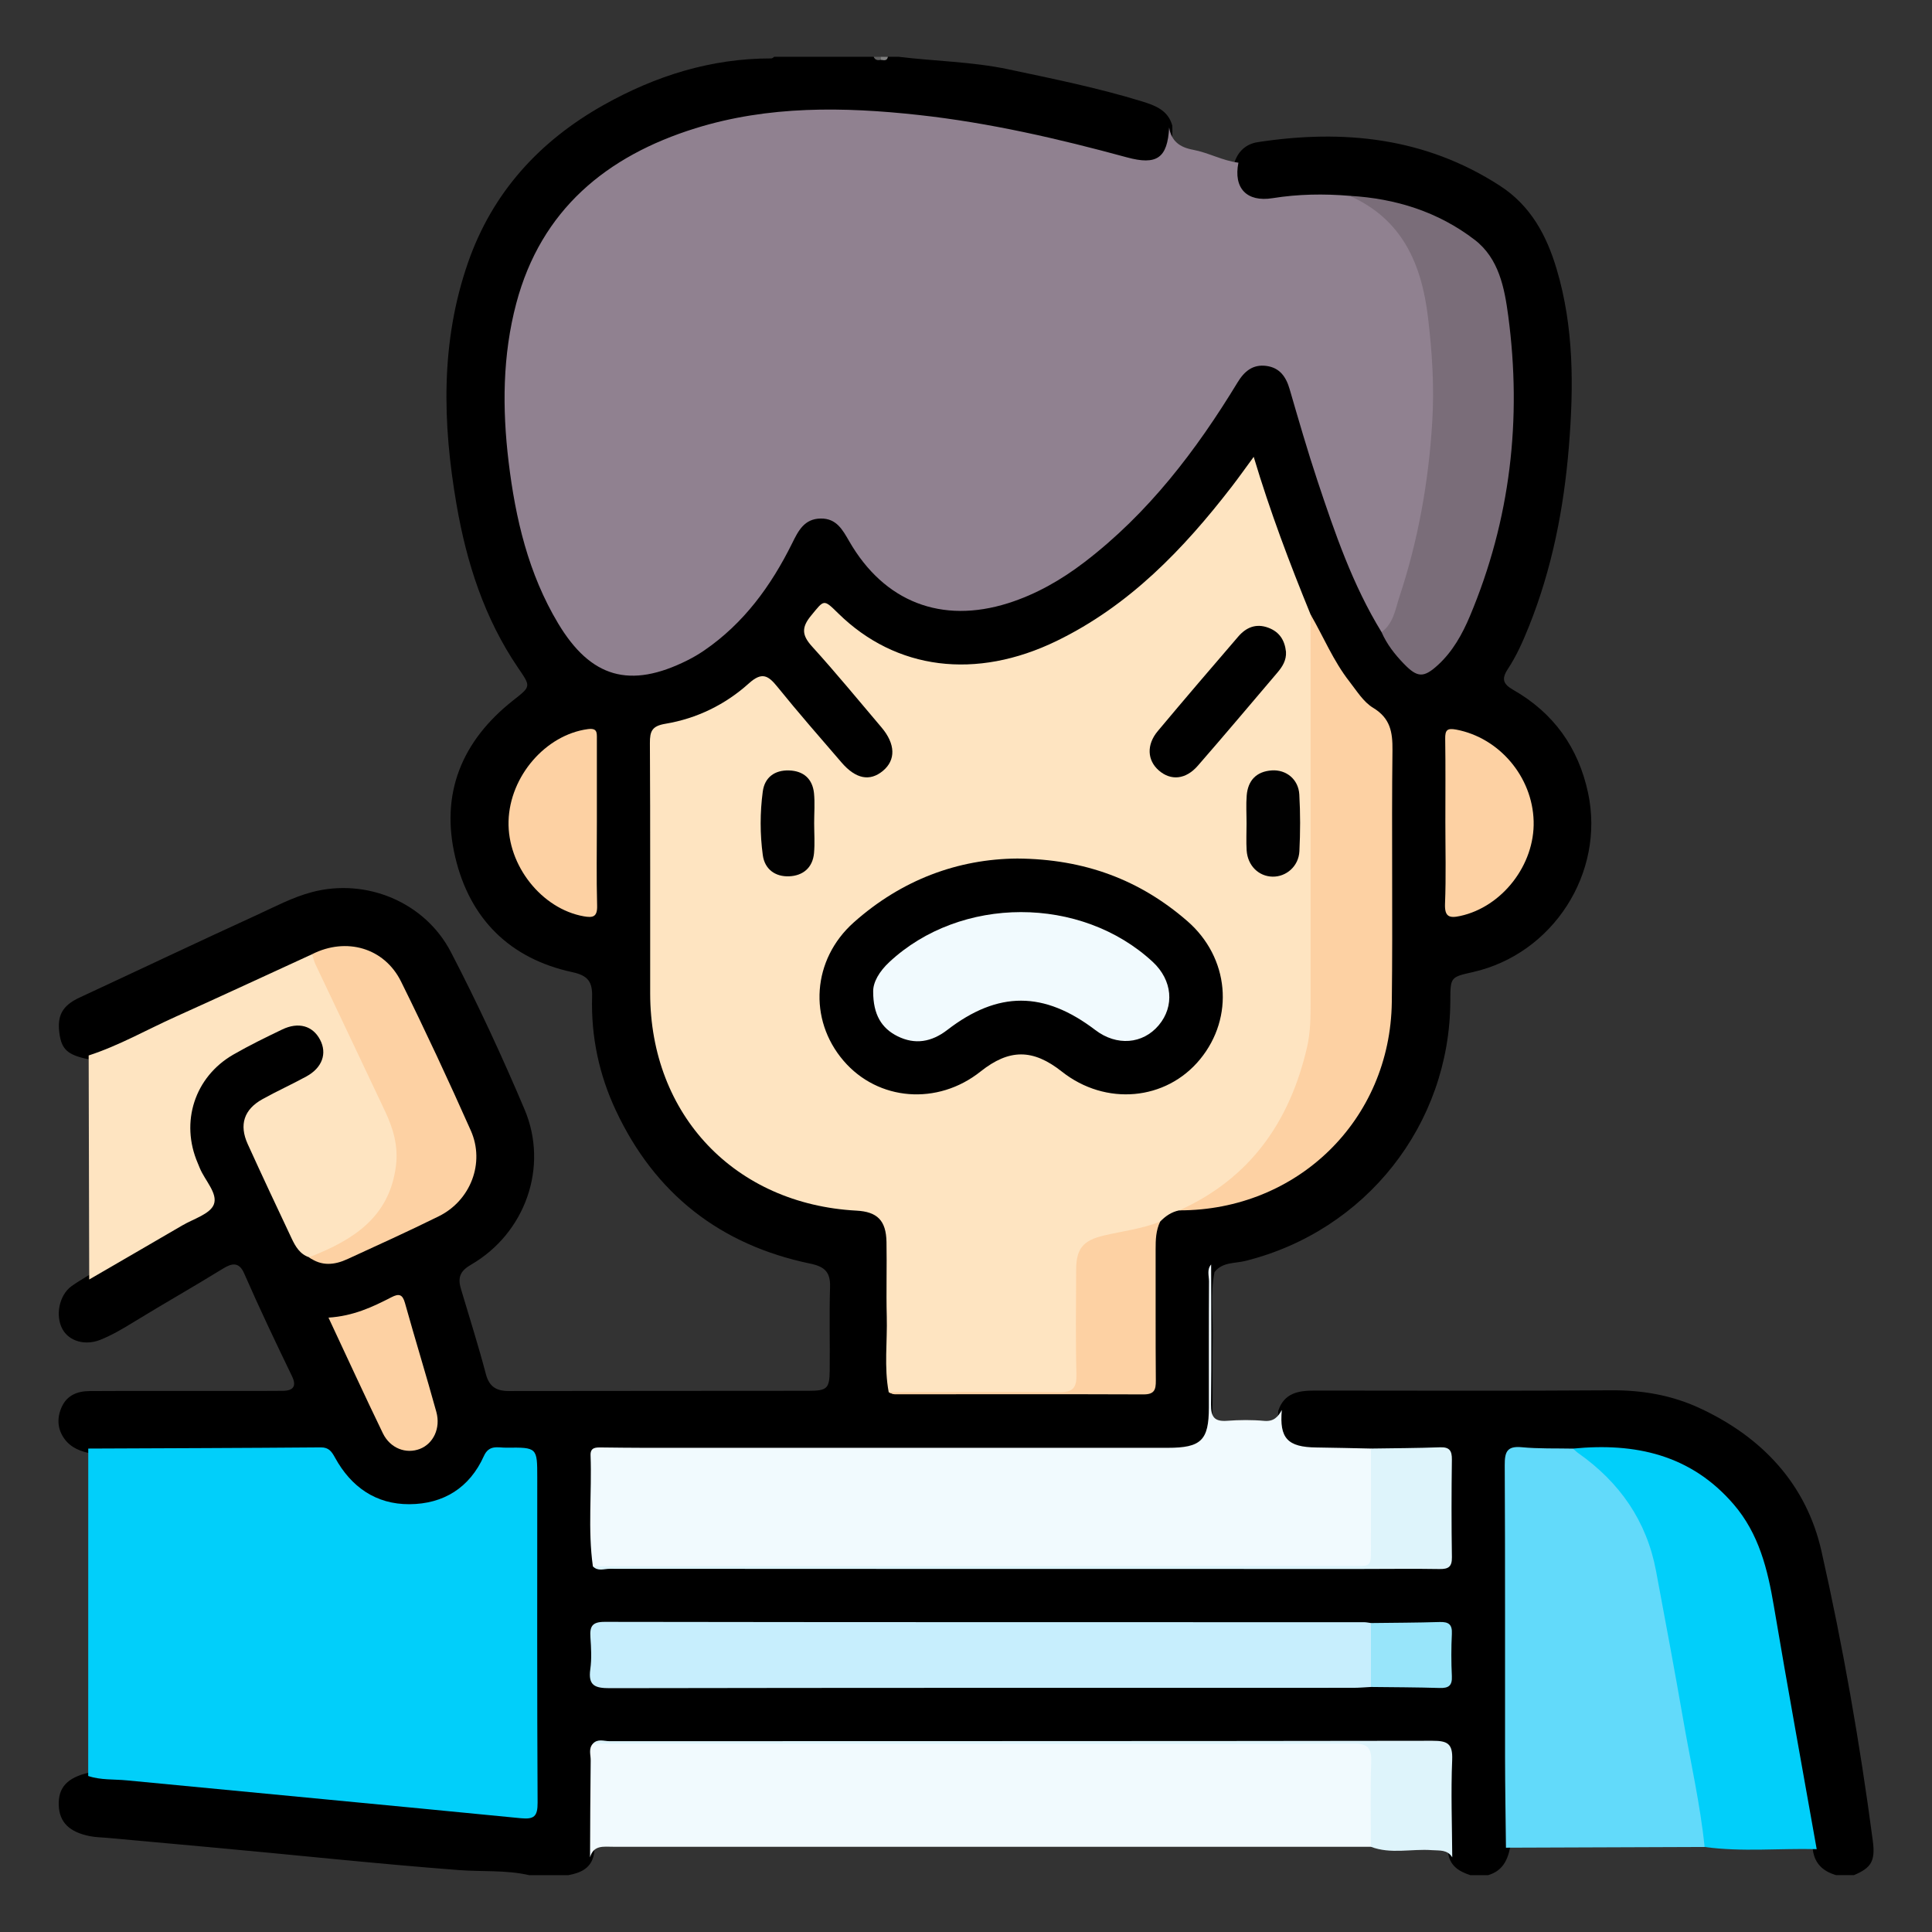 <?xml version="1.0" encoding="utf-8"?>
<!-- Generator: Adobe Illustrator 16.0.0, SVG Export Plug-In . SVG Version: 6.00 Build 0)  -->
<!DOCTYPE svg PUBLIC "-//W3C//DTD SVG 1.1//EN" "http://www.w3.org/Graphics/SVG/1.1/DTD/svg11.dtd">
<svg version="1.1" id="Layer_1" xmlns="http://www.w3.org/2000/svg" xmlns:xlink="http://www.w3.org/1999/xlink" x="0px" y="0px"
	 width="85px" height="85px" viewBox="0 0 85 85" enable-background="new 0 0 85 85" xml:space="preserve">
<rect x="0" y="0" width="85" height="85" fill="#333333" stroke="none"/>
<g>
	<path d="M25.002,82.5c-0.573,0-1.146,0-1.719,0c-1.019-0.235-2.062-0.146-3.093-0.224c-3.709-0.283-7.407-0.686-11.111-1.021
		c-1.451-0.132-2.901-0.264-4.352-0.396c-0.259-0.023-0.52-0.025-0.777-0.076c-0.9-0.18-1.337-0.611-1.365-1.354
		c-0.03-0.786,0.371-1.22,1.329-1.442c4.565,0.35,9.119,0.833,13.679,1.252c1.658,0.152,3.318,0.293,4.973,0.48
		c0.589,0.067,0.798-0.166,0.797-0.734c-0.005-4.714,0.001-9.428-0.01-14.141c0-0.296,0.076-0.693-0.33-0.786
		c-0.505-0.114-1.036-0.189-1.48,0.21c-0.117,0.104-0.196,0.241-0.29,0.367c-1.697,2.273-4.456,2.426-6.247,0.246
		c-0.595-0.726-1.209-0.913-2.07-0.909C9.969,63.985,7,64.032,4.033,63.951c-0.473-0.084-0.912-0.25-1.202-0.653
		c-0.315-0.438-0.331-0.934-0.11-1.409c0.232-0.501,0.682-0.685,1.217-0.688c2.211-0.014,4.422-0.001,6.633-0.006
		c0.624-0.001,1.249,0.004,1.873-0.004c0.474-0.005,0.61-0.217,0.402-0.646c-0.725-1.498-1.439-3.001-2.106-4.525
		c-0.229-0.524-0.555-0.438-0.938-0.201c-1.306,0.807-2.644,1.56-3.95,2.364c-0.466,0.286-0.938,0.564-1.446,0.766
		c-0.667,0.263-1.362,0.057-1.652-0.462c-0.333-0.596-0.154-1.497,0.384-1.895c0.209-0.154,0.437-0.282,0.656-0.422
		c1.626-0.926,3.211-1.923,4.845-2.836c0.545-0.305,0.552-0.626,0.304-1.139c-0.464-0.957-0.9-1.923-0.727-3.056
		c0.146-0.946,0.543-1.735,1.236-2.368c0.898-0.821,2.008-1.296,3.121-1.727c0.722-0.278,1.372,0.063,1.683,0.731
		c0.292,0.626,0.103,1.216-0.557,1.676c-0.579,0.404-1.239,0.658-1.855,0.993c-0.87,0.473-1.111,1.052-0.708,1.934
		c0.616,1.347,1.224,2.698,1.891,4.021c0.156,0.31,0.394,0.546,0.668,0.749c0.453,0.31,0.93,0.293,1.412,0.09
		c1.437-0.607,2.852-1.265,4.229-1.992c1.299-0.685,1.744-2.158,1.13-3.567c-0.674-1.548-1.413-3.066-2.128-4.596
		c-0.198-0.424-0.41-0.84-0.591-1.271c-0.743-1.773-2.182-2.367-3.982-1.654c-1.945,0.854-3.855,1.784-5.783,2.676
		c-1.081,0.5-2.18,0.965-3.233,1.525c-0.277,0.147-0.572,0.246-0.893,0.237c-0.891-0.19-1.15-0.431-1.244-1.151
		c-0.098-0.75,0.117-1.198,0.887-1.556c2.597-1.205,5.182-2.436,7.785-3.626c0.803-0.367,1.584-0.788,2.449-1.016
		c2.386-0.626,4.965,0.445,6.104,2.638c1.176,2.264,2.25,4.581,3.243,6.929c1.07,2.529,0.029,5.443-2.353,6.825
		c-0.469,0.272-0.602,0.547-0.447,1.068c0.37,1.248,0.766,2.488,1.097,3.747c0.146,0.553,0.458,0.746,1.009,0.745
		c4.399-0.01,8.799-0.002,13.199-0.01c0.81-0.001,0.91-0.106,0.919-0.896c0.013-1.224-0.023-2.448,0.015-3.671
		c0.021-0.651-0.237-0.897-0.866-1.027c-3.96-0.822-6.833-3.063-8.555-6.733c-0.741-1.577-1.097-3.255-1.048-4.999
		c0.018-0.655-0.168-0.941-0.865-1.091c-2.759-0.595-4.512-2.345-5.156-5.059c-0.666-2.804,0.291-5.119,2.543-6.895
		c0.797-0.629,0.792-0.599,0.216-1.445c-1.478-2.173-2.261-4.617-2.703-7.18c-0.618-3.582-0.708-7.149,0.506-10.64
		c1.075-3.091,3.152-5.355,5.976-6.939c2.28-1.279,4.718-2.047,7.363-2.044c0.048,0,0.093-0.037,0.133-0.072
		c1.458,0,2.917,0,4.375,0c0.086,0.097,0.203,0.077,0.313,0.081c0.11-0.004,0.226,0.016,0.312-0.081c0.156,0,0.312,0,0.469,0
		c1.61,0.197,3.238,0.214,4.834,0.552c1.976,0.419,3.954,0.819,5.887,1.414c0.579,0.179,1.141,0.389,1.323,1.063
		c0.077,1.415-0.542,1.954-1.972,1.604C47.305,6.57,45.02,5.944,42.675,5.58c-3.329-0.518-6.667-0.814-10.015-0.205
		c-2.226,0.405-4.32,1.126-6.13,2.563c-2.33,1.85-3.617,4.245-3.942,7.186c-0.408,3.688,0.025,7.264,1.386,10.72
		c0.346,0.879,0.839,1.677,1.433,2.407c0.851,1.048,1.939,1.418,3.271,1.124c1.891-0.419,3.223-1.632,4.402-3.057
		c0.582-0.703,1.082-1.466,1.479-2.293c0.135-0.281,0.28-0.559,0.481-0.802c0.677-0.818,1.595-0.798,2.231,0.055
		c0.265,0.354,0.453,0.76,0.713,1.118c1.492,2.057,3.823,2.783,6.391,1.91c2.436-0.828,4.327-2.456,6.02-4.328
		c1.398-1.547,2.656-3.206,3.723-5.004c0.146-0.246,0.311-0.482,0.526-0.676c0.688-0.618,1.579-0.494,2.059,0.299
		c0.271,0.45,0.387,0.964,0.532,1.464c0.887,3.052,1.846,6.077,3.289,8.925c0.129,0.256,0.258,0.512,0.417,0.75
		c0.275,0.409,0.524,0.838,0.874,1.193c0.583,0.595,0.918,0.599,1.491-0.022c0.664-0.72,1.079-1.599,1.424-2.493
		c1.548-4.011,1.921-8.155,1.441-12.415c-0.289-2.573-1.776-4-4.143-4.666c-0.896-0.252-1.793-0.548-2.747-0.512
		c-1.118,0.026-2.234-0.021-3.353,0.112c-1.181,0.141-1.825-0.593-1.633-1.736c0.154-0.527,0.519-0.863,1.042-0.943
		c3.768-0.576,7.368-0.209,10.654,1.919c1.352,0.874,2.052,2.179,2.493,3.66c0.766,2.565,0.754,5.189,0.54,7.82
		c-0.221,2.712-0.739,5.361-1.754,7.899c-0.262,0.653-0.547,1.301-0.934,1.887c-0.288,0.438-0.201,0.661,0.241,0.913
		c1.771,1.012,2.864,2.534,3.291,4.53c0.753,3.521-1.543,7.091-5.068,7.886c-0.989,0.222-0.989,0.222-0.992,1.271
		c-0.021,5.441-3.721,10.119-9.021,11.438c-0.462,0.115-1.009,0.041-1.354,0.491c-0.19,0.957-0.058,1.92-0.079,2.878
		c-0.026,1.144,0.008,2.288-0.013,3.433c-0.019,1.062-0.488,1.567-1.54,1.689c-0.388,0.045-0.779,0.029-1.169,0.029
		c-7.645,0.001-15.29,0-22.935,0.001c-0.312,0-0.624-0.004-0.936,0.021c-0.337,0.026-0.537,0.196-0.545,0.536
		c-0.032,1.273-0.077,2.546,0.027,3.818c0.009,0.104,0.069,0.194,0.145,0.269c0.259,0.243,0.582,0.197,0.891,0.197
		c10.911,0.002,21.821,0.005,32.732-0.005c0.91-0.001,1.822-0.032,2.732-0.021c0.608,0.008,0.92-0.218,0.914-0.862
		c-0.01-1.067,0-2.136-0.004-3.203c-0.001-0.524-0.241-0.745-0.762-0.748c-0.833-0.005-1.666,0.03-2.498-0.021
		c-0.857,0.013-1.717,0.045-2.571-0.015c-1.226-0.085-1.68-0.646-1.586-1.889c0.264-0.804,0.912-0.897,1.628-0.896
		c4.343,0.001,8.687,0.02,13.029-0.011c1.354-0.009,2.644,0.212,3.865,0.775c2.758,1.271,4.71,3.344,5.378,6.298
		c0.95,4.206,1.693,8.462,2.259,12.742c0.119,0.897-0.066,1.194-0.83,1.516c-0.261,0-0.521,0-0.781,0
		c-0.565-0.162-0.944-0.498-1.026-1.108c-0.717-3.725-1.368-7.462-2.015-11.199c-0.469-2.707-1.79-4.728-4.371-5.825
		c-1.396-0.594-2.864-0.371-4.313-0.377c-0.624,0.018-1.248,0.002-1.871,0.017c-0.443,0.011-0.669,0.214-0.676,0.666
		c-0.005,0.286-0.01,0.571-0.01,0.857c-0.016,5.171,0.029,10.341-0.021,15.512c-0.099,0.649-0.28,1.244-1.01,1.458
		c-0.261,0-0.521,0-0.781,0c-0.508-0.163-0.918-0.42-0.983-1.015c-0.101-1.169-0.028-2.34-0.049-3.51
		c-0.02-1.069-0.091-1.146-1.161-1.159c-4.37-0.054-8.74-0.03-13.11-0.032c-7.311-0.003-14.621-0.002-21.931,0.003
		c-0.357,0-0.734-0.082-1.053,0.164c-0.279,0.271-0.216,0.623-0.223,0.953c-0.026,1.218,0.043,2.438-0.046,3.654
		C26.024,82.193,25.556,82.398,25.002,82.5z"/>
	<path fill-rule="evenodd" clip-rule="evenodd" fill="#5E5E5E" d="M38.76,2.633c-0.136,0.025-0.258,0.02-0.321-0.133
		c0.104,0,0.208,0,0.312,0c0.048,0.026,0.066,0.055,0.052,0.086C38.79,2.617,38.775,2.633,38.76,2.633z"/>
	<path fill-rule="evenodd" clip-rule="evenodd" fill="#7F7F7F" d="M38.76,2.633c-0.005-0.044-0.008-0.088-0.008-0.133
		c0.104,0,0.208,0,0.312,0C39.027,2.691,38.889,2.651,38.76,2.633z"/>
	<path fill-rule="evenodd" clip-rule="evenodd" fill="#908190" d="M51.438,5.61c0.097,0.599,0.461,0.869,1.05,0.979
		c0.68,0.126,1.301,0.483,1.997,0.568c-0.223,1.117,0.36,1.744,1.501,1.562c1.13-0.181,2.258-0.198,3.392-0.103
		c1.413,0.311,2.314,1.224,2.889,2.495c0.573,1.269,0.812,2.614,0.932,3.998c0.306,3.54-0.184,6.984-1.14,10.382
		c-0.169,0.602-0.383,1.188-0.64,1.756c-0.123,0.272-0.217,0.61-0.636,0.564c-1.275-2.076-2.056-4.364-2.819-6.656
		c-0.442-1.331-0.831-2.68-1.223-4.027c-0.158-0.547-0.434-0.95-1.027-1.029c-0.595-0.079-0.97,0.238-1.265,0.724
		c-1.824,3-3.928,5.763-6.744,7.915c-1.02,0.779-2.124,1.411-3.352,1.8c-2.929,0.924-5.45-0.054-6.987-2.718
		c-0.295-0.511-0.563-1.015-1.255-1.007c-0.732,0.008-0.992,0.549-1.265,1.1c-0.926,1.867-2.125,3.516-3.872,4.71
		c-0.235,0.16-0.484,0.306-0.739,0.433c-2.518,1.257-4.243,0.77-5.681-1.632c-1.309-2.187-1.876-4.611-2.177-7.104
		c-0.282-2.341-0.27-4.689,0.338-6.978c1.092-4.108,3.965-6.479,7.881-7.698c3.214-1,6.516-0.948,9.823-0.585
		c3.108,0.342,6.144,1.042,9.157,1.863C50.901,7.283,51.363,6.952,51.438,5.61z"/>
	<path fill-rule="evenodd" clip-rule="evenodd" fill="#FEE4C1" d="M39.1,61.251c-0.21-1.106-0.056-2.223-0.086-3.334
		c-0.029-1.093,0.009-2.187-0.012-3.279c-0.018-0.943-0.406-1.326-1.32-1.375c-5.349-0.288-9.071-4.205-9.077-9.556
		c-0.004-3.671,0.009-7.341-0.012-11.01c-0.003-0.528,0.091-0.755,0.682-0.854c1.38-0.23,2.634-0.842,3.671-1.776
		c0.572-0.515,0.846-0.358,1.254,0.147c0.915,1.133,1.875,2.23,2.826,3.334c0.624,0.725,1.243,0.843,1.816,0.369
		c0.577-0.478,0.558-1.187-0.061-1.916c-1.01-1.19-2-2.398-3.05-3.554c-0.447-0.491-0.482-0.834-0.049-1.359
		c0.585-0.71,0.54-0.747,1.201-0.099c2.535,2.487,6.054,2.934,9.601,1.212c3.198-1.553,5.581-4.035,7.713-6.798
		c0.301-0.39,0.585-0.792,0.961-1.304c0.725,2.423,1.584,4.689,2.502,6.934c0.174,0.602,0.235,1.213,0.233,1.84
		c-0.007,5.173,0.039,10.346-0.019,15.518c-0.04,3.484-1.606,6.226-4.415,8.269c-0.473,0.344-0.987,0.564-1.577,0.591
		c-0.337,0.067-0.606,0.251-0.841,0.495c-0.47,0.536-1.135,0.592-1.771,0.708c-1.451,0.264-1.679,0.531-1.686,2.016
		c-0.006,1.326,0.021,2.654-0.013,3.98c-0.021,0.809-0.109,0.875-0.919,0.875c-2.289,0.002-4.579,0.003-6.868-0.002
		C39.557,61.322,39.317,61.385,39.1,61.251z"/>
	<path fill-rule="evenodd" clip-rule="evenodd" fill="#01CFFA" d="M3.881,78.136c0.001-4.802,0.001-9.604,0.002-14.405
		c3.409-0.015,6.819-0.024,10.229-0.052c0.358-0.003,0.481,0.185,0.63,0.456c0.706,1.284,1.795,2.051,3.27,2.044
		c1.499-0.008,2.649-0.721,3.276-2.118c0.23-0.515,0.627-0.365,0.986-0.369c1.363-0.017,1.363-0.008,1.363,1.323
		c0,4.765-0.011,9.53,0.015,14.296c0.003,0.603-0.155,0.74-0.74,0.683c-5.775-0.567-11.553-1.108-17.329-1.665
		C5.015,78.273,4.434,78.323,3.881,78.136z"/>
	<path fill-rule="evenodd" clip-rule="evenodd" fill="#F1FAFE" d="M53.285,55.632c0.002,2.055,0.019,4.109-0.006,6.164
		c-0.006,0.538,0.148,0.755,0.704,0.714c0.543-0.041,1.095-0.047,1.637,0.003c0.416,0.037,0.607-0.173,0.775-0.479
		c-0.112,1.243,0.251,1.635,1.519,1.649c0.801,0.01,1.602,0.031,2.401,0.047c0.195,0.233,0.244,0.513,0.247,0.804
		c0.014,1.195,0.013,2.392,0.001,3.588c-0.006,0.58-0.186,0.877-0.873,0.875c-11.023-0.021-22.048-0.015-33.073-0.016
		c-0.179,0-0.366,0.034-0.533-0.069c-0.229-1.624-0.04-3.256-0.102-4.884c-0.013-0.354,0.231-0.348,0.475-0.346
		c0.625,0.006,1.25,0.016,1.875,0.016c7.681,0.001,15.361,0.001,23.042,0c1.472,0,1.809-0.33,1.811-1.774
		c0.002-1.849-0.005-3.697,0.006-5.546C53.193,56.131,53.088,55.859,53.285,55.632z"/>
	<path fill-rule="evenodd" clip-rule="evenodd" fill="#F1FAFE" d="M60.313,81.251c-11.115,0-22.23,0-33.346-0.001
		c-0.409,0-0.854-0.085-1.007,0.466c0.007-1.422,0.009-2.843,0.028-4.264c0.004-0.245-0.106-0.516,0.097-0.738
		c0.246-0.127,0.511-0.067,0.767-0.067c10.865-0.004,21.73-0.003,32.595-0.003c1.038,0,1.103,0.056,1.12,1.083
		c0.015,0.857,0.012,1.716-0.001,2.573C60.56,80.635,60.585,80.983,60.313,81.251z"/>
	<path fill-rule="evenodd" clip-rule="evenodd" fill="#62DAFA" d="M74.996,81.259c-2.913,0.011-5.827,0.021-8.74,0.032
		c-0.014-1.324-0.038-2.647-0.04-3.971c-0.005-4.287,0.009-8.574-0.014-12.861c-0.003-0.578,0.098-0.85,0.751-0.787
		c0.746,0.071,1.502,0.045,2.255,0.061c2.172,0.982,3.299,2.833,3.781,5.015c0.857,3.873,1.436,7.804,2.148,11.707
		C75.189,80.738,75.229,81.023,74.996,81.259z"/>
	<path fill-rule="evenodd" clip-rule="evenodd" fill="#FEE4C1" d="M3.925,56.292c-0.008-3.285-0.016-6.571-0.024-9.856
		c1.337-0.434,2.555-1.133,3.829-1.706c2.007-0.904,4.004-1.832,6.005-2.75c0.68,0.777,1.008,1.752,1.441,2.66
		c0.66,1.386,1.289,2.787,1.957,4.17c1.384,2.864-0.182,5.508-3.091,6.517c-0.136,0.047-0.299,0.117-0.442-0.012
		c-0.407-0.136-0.603-0.477-0.768-0.827c-0.653-1.383-1.303-2.766-1.935-4.157c-0.384-0.847-0.161-1.521,0.648-1.971
		c0.633-0.353,1.296-0.651,1.933-1c0.7-0.382,0.922-1.011,0.604-1.616c-0.322-0.613-0.947-0.797-1.669-0.45
		c-0.724,0.348-1.448,0.701-2.143,1.101c-1.707,0.981-2.348,2.973-1.569,4.779c0.031,0.071,0.06,0.144,0.089,0.216
		c0.223,0.544,0.804,1.116,0.618,1.6c-0.163,0.423-0.895,0.635-1.385,0.922C6.659,54.709,5.291,55.499,3.925,56.292z"/>
	<path fill-rule="evenodd" clip-rule="evenodd" fill="#C7EEFD" d="M60.316,74.22c-0.259,0.013-0.519,0.037-0.777,0.037
		c-10.901,0.002-21.802-0.004-32.703,0.016c-0.655,0.001-0.968-0.107-0.865-0.837c0.065-0.459,0.037-0.937,0.005-1.402
		c-0.032-0.476,0.071-0.68,0.626-0.679c11.135,0.018,22.271,0.013,33.406,0.015c0.103,0,0.205,0.024,0.309,0.037
		C60.695,72.344,60.695,73.282,60.316,74.22z"/>
	<path fill-rule="evenodd" clip-rule="evenodd" fill="#01CFFA" d="M74.996,81.259c-0.193-1.88-0.616-3.722-0.938-5.579
		c-0.379-2.191-0.791-4.376-1.199-6.562c-0.412-2.205-1.602-3.903-3.419-5.184c-0.084-0.059-0.155-0.135-0.231-0.202
		c2.728-0.266,5.177,0.263,7.06,2.447c1.119,1.298,1.501,2.867,1.777,4.503c0.601,3.562,1.251,7.116,1.881,10.673
		C78.282,81.312,76.636,81.485,74.996,81.259z"/>
	<path fill-rule="evenodd" clip-rule="evenodd" fill="#FDD1A3" d="M51.883,53.251c3.126-1.411,4.864-3.905,5.621-7.175
		c0.148-0.642,0.158-1.284,0.157-1.935c-0.002-5.702-0.001-11.404-0.001-17.107c0.569,0.985,1.004,2.051,1.712,2.954
		c0.319,0.408,0.613,0.895,1.036,1.15c0.757,0.458,0.864,1.06,0.855,1.869c-0.043,3.692,0.017,7.386-0.029,11.078
		C61.169,49.277,57.082,53.254,51.883,53.251z"/>
	<path fill-rule="evenodd" clip-rule="evenodd" fill="#7A6D79" d="M60.783,27.812c0.527-0.385,0.606-1.013,0.788-1.561
		c0.824-2.491,1.28-5.044,1.441-7.676c0.097-1.567-0.004-3.091-0.188-4.629c-0.281-2.338-1.135-4.306-3.446-5.33
		c2.021,0.114,3.895,0.701,5.502,1.935c1.065,0.817,1.312,2.117,1.476,3.345c0.606,4.545,0.099,8.967-1.687,13.213
		c-0.333,0.792-0.754,1.548-1.397,2.141c-0.636,0.584-0.912,0.569-1.507-0.046C61.366,28.792,61.015,28.344,60.783,27.812z"/>
	<path fill-rule="evenodd" clip-rule="evenodd" fill="#FDD1A3" d="M13.599,55.314c1.908-0.744,3.539-1.737,3.823-4.036
		c0.107-0.864-0.127-1.636-0.48-2.387c-1.015-2.16-2.046-4.313-3.067-6.472c-0.065-0.138-0.095-0.293-0.141-0.44
		c1.501-0.756,3.175-0.283,3.912,1.207c1.069,2.162,2.088,4.35,3.068,6.554c0.633,1.423-0.01,3.081-1.411,3.772
		c-1.325,0.655-2.672,1.266-4.016,1.883C14.719,55.657,14.144,55.718,13.599,55.314z"/>
	<path fill-rule="evenodd" clip-rule="evenodd" fill="#FDD1A3" d="M39.1,61.251c2.493-0.005,4.985-0.03,7.477,0.001
		c0.626,0.008,0.797-0.186,0.781-0.793c-0.039-1.531-0.017-3.063-0.012-4.595c0.003-0.923,0.299-1.29,1.222-1.507
		c0.827-0.194,1.678-0.292,2.474-0.611c-0.187,0.387-0.2,0.8-0.199,1.219c0.005,1.926-0.007,3.851,0.009,5.776
		c0.003,0.406-0.066,0.609-0.546,0.607c-3.643-0.015-7.285-0.003-10.927-0.005C39.286,61.344,39.193,61.283,39.1,61.251z"/>
	<path fill-rule="evenodd" clip-rule="evenodd" fill="#FDD1A3" d="M63.59,36.172c0-1.223,0.011-2.445-0.007-3.668
		c-0.006-0.383,0.086-0.48,0.487-0.404c1.887,0.357,3.352,2.069,3.404,4.029c0.053,1.92-1.387,3.77-3.229,4.17
		c-0.476,0.104-0.693,0.043-0.67-0.537C63.623,38.566,63.59,37.369,63.59,36.172z"/>
	<path fill-rule="evenodd" clip-rule="evenodd" fill="#FDD1A3" d="M26.26,36.174c0,1.223-0.023,2.446,0.011,3.668
		c0.014,0.501-0.182,0.544-0.593,0.471c-1.846-0.331-3.357-2.235-3.304-4.186c0.055-1.98,1.634-3.795,3.481-4.048
		c0.422-0.058,0.406,0.145,0.405,0.427C26.258,33.729,26.26,34.951,26.26,36.174z"/>
	<path fill-rule="evenodd" clip-rule="evenodd" fill="#DEF4FB" d="M26.085,68.912c11.028-0.004,22.058-0.007,33.086-0.014
		c1.265-0.001,1.138,0.139,1.143-1.11c0.005-1.353,0.002-2.705,0.002-4.058c1.013-0.016,2.025-0.018,3.037-0.055
		c0.417-0.016,0.53,0.147,0.524,0.545c-0.019,1.43-0.021,2.86,0.001,4.291c0.007,0.427-0.157,0.526-0.548,0.52
		c-1.118-0.019-2.237-0.003-3.355-0.003c-11.053,0-22.105,0.001-33.157-0.007C26.575,69.021,26.298,69.144,26.085,68.912z"/>
	<path fill-rule="evenodd" clip-rule="evenodd" fill="#DEF4FB" d="M60.313,81.251c0-1.248-0.029-2.497,0.014-3.743
		c0.021-0.609-0.157-0.799-0.783-0.796c-4.368,0.026-8.735,0.016-13.104,0.014c-6.785-0.003-13.57-0.008-20.355-0.012
		c0.213-0.231,0.49-0.109,0.732-0.109c12.067-0.006,24.133,0.001,36.2-0.018c0.661-0.001,0.902,0.118,0.873,0.839
		c-0.06,1.428-0.005,2.859,0.003,4.289c-0.215-0.349-0.561-0.291-0.897-0.316C62.102,81.332,61.191,81.586,60.313,81.251z"/>
	<path fill-rule="evenodd" clip-rule="evenodd" fill="#FDD1A3" d="M14.452,57.97c1.092-0.069,1.938-0.468,2.77-0.897
		c0.328-0.169,0.487-0.134,0.595,0.254c0.447,1.601,0.938,3.188,1.38,4.79c0.199,0.721-0.135,1.399-0.721,1.628
		c-0.61,0.237-1.308-0.02-1.632-0.688C16.042,61.401,15.276,59.728,14.452,57.97z"/>
	<path fill-rule="evenodd" clip-rule="evenodd" fill="#98E5FA" d="M60.316,74.22c0-0.938,0-1.876,0-2.813
		c1.007-0.013,2.015-0.014,3.021-0.045c0.393-0.012,0.561,0.101,0.539,0.521c-0.03,0.619-0.03,1.241,0,1.86
		c0.021,0.421-0.146,0.533-0.539,0.521C62.331,74.233,61.323,74.232,60.316,74.22z"/>
	<path fill-rule="evenodd" clip-rule="evenodd" d="M44.757,37.772c2.97,0.021,5.396,0.942,7.478,2.75
		c1.851,1.606,2.083,4.231,0.562,6.083c-1.498,1.824-4.155,2.062-6.078,0.542c-1.274-1.008-2.316-1.009-3.58-0.004
		c-1.891,1.504-4.509,1.298-6.027-0.475c-1.561-1.822-1.379-4.455,0.448-6.084C39.665,38.708,42.144,37.791,44.757,37.772z"/>
	<path fill-rule="evenodd" clip-rule="evenodd" d="M56.578,28.676c0.023,0.373-0.157,0.656-0.38,0.918
		c-1.163,1.367-2.318,2.741-3.498,4.094c-0.532,0.612-1.186,0.669-1.714,0.211c-0.514-0.445-0.553-1.133-0.048-1.735
		c1.168-1.396,2.353-2.779,3.541-4.159c0.348-0.402,0.78-0.589,1.323-0.387C56.301,27.804,56.523,28.177,56.578,28.676z"/>
	<path fill-rule="evenodd" clip-rule="evenodd" fill="#010101" d="M54.843,36.24c0.001-0.417-0.027-0.836,0.007-1.25
		c0.057-0.657,0.428-1.048,1.099-1.095c0.639-0.044,1.176,0.391,1.215,1.057c0.048,0.83,0.045,1.667,0.004,2.498
		c-0.031,0.658-0.576,1.131-1.181,1.119c-0.614-0.012-1.098-0.488-1.14-1.158C54.823,37.022,54.843,36.631,54.843,36.24z"/>
	<path fill-rule="evenodd" clip-rule="evenodd" fill="#010101" d="M35.82,36.216c0,0.441,0.034,0.887-0.007,1.324
		c-0.061,0.64-0.489,0.988-1.092,1.014c-0.609,0.025-1.076-0.306-1.161-0.932c-0.126-0.928-0.125-1.871-0.001-2.799
		c0.083-0.621,0.522-0.947,1.156-0.927c0.631,0.02,1.028,0.364,1.097,0.994C35.857,35.327,35.819,35.773,35.82,36.216z"/>
	<path fill-rule="evenodd" clip-rule="evenodd" fill="#F1FAFE" d="M38.416,43.627c-0.008-0.411,0.267-0.886,0.706-1.296
		c3.139-2.932,8.442-2.938,11.597-0.009c0.86,0.8,0.968,1.943,0.26,2.785c-0.703,0.836-1.852,0.924-2.786,0.213
		c-2.261-1.721-4.282-1.729-6.521-0.003c-0.686,0.528-1.415,0.655-2.182,0.274C38.783,45.24,38.416,44.637,38.416,43.627z"/>
</g>
</svg>
